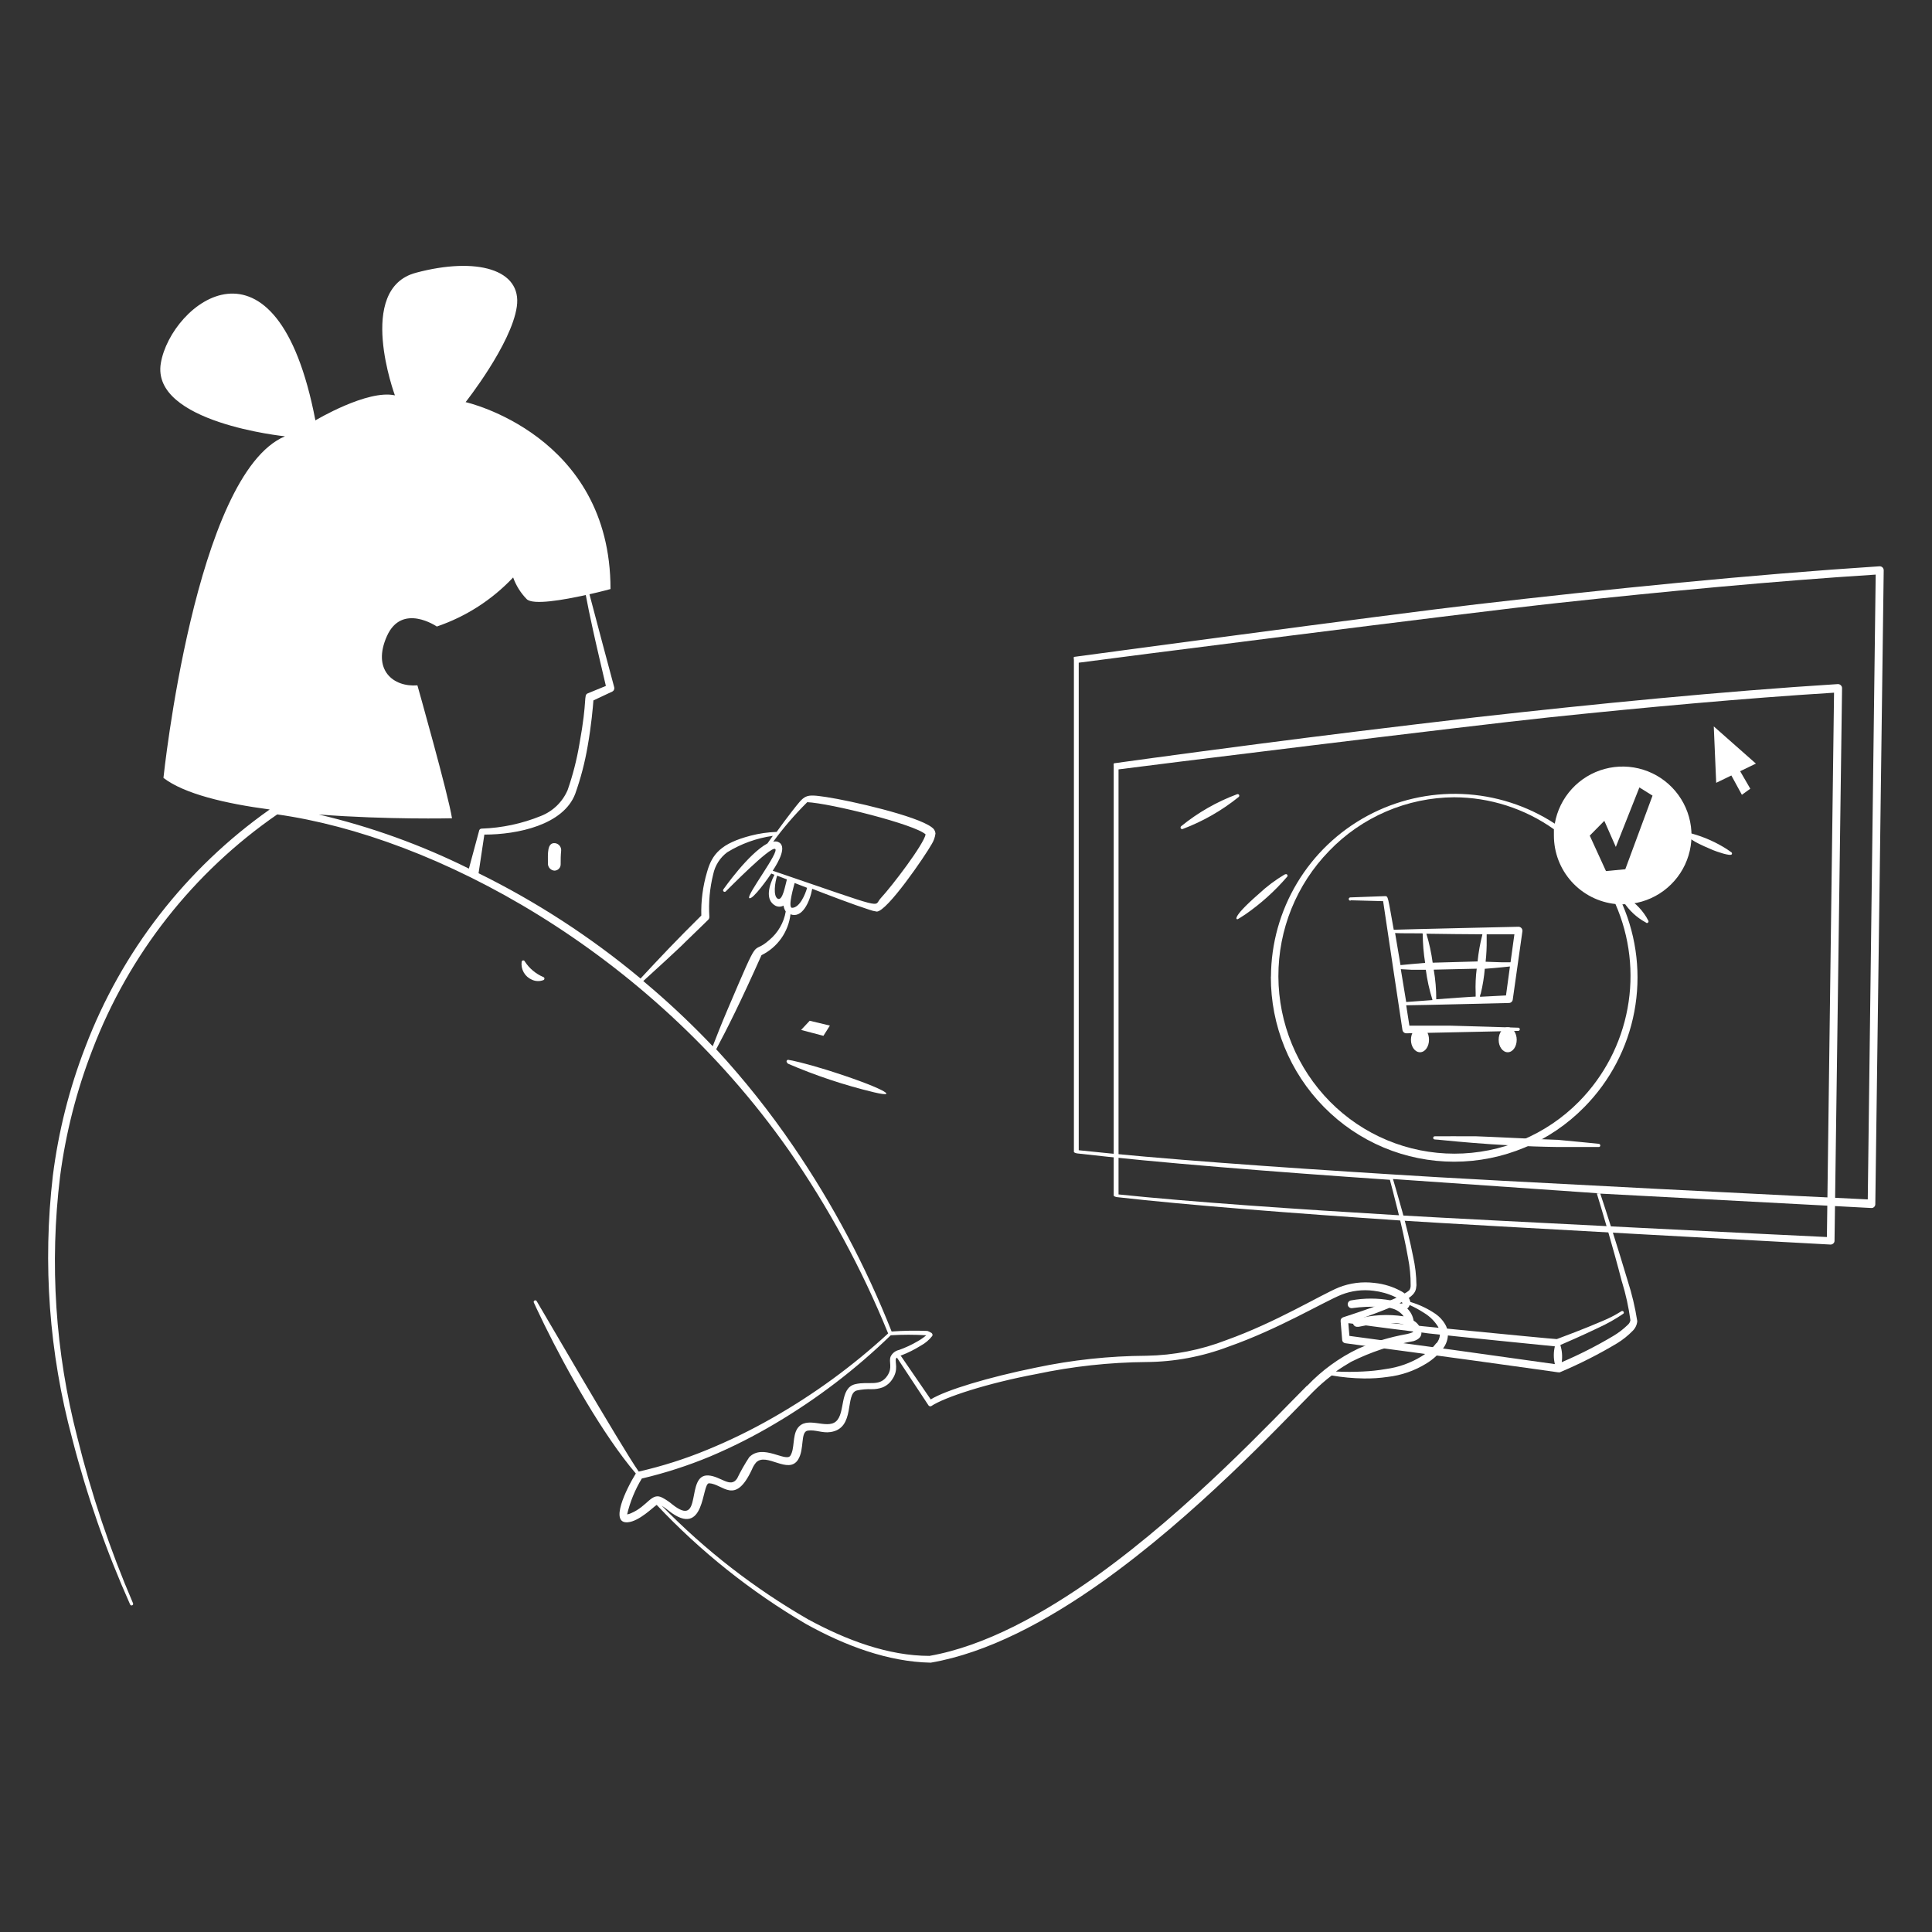 <svg width="328" height="328" viewBox="0 0 328 328" fill="none" xmlns="http://www.w3.org/2000/svg">
<rect x="0" y="0" width="328" height="328" fill="#333333" stroke="none"/>
<path fill-rule="evenodd" clip-rule="evenodd" d="M90.299 166.324C90.597 166.464 90.92 166.543 91.25 166.557C91.579 166.571 91.908 166.52 92.218 166.406C92.278 166.391 92.332 166.356 92.37 166.307C92.408 166.258 92.429 166.197 92.429 166.135C92.429 166.073 92.408 166.012 92.37 165.963C92.332 165.914 92.278 165.88 92.218 165.864C90.943 165.316 89.859 164.403 89.102 163.24C89.082 163.181 89.043 163.129 88.99 163.094C88.937 163.06 88.874 163.044 88.811 163.05C88.749 163.055 88.689 163.082 88.644 163.126C88.598 163.17 88.569 163.227 88.56 163.29C88.481 163.916 88.608 164.55 88.921 165.098C89.235 165.645 89.718 166.076 90.299 166.324ZM213.708 126.291C198.948 128.21 189.24 129.571 189.24 129.571C188.977 129.571 189.076 129.834 189.076 130.096V202.978C189.076 203.109 189.486 203.224 189.633 203.24C201.786 204.618 219.694 205.995 238.046 207.225C250.51 208.045 310.78 211.292 310.78 211.292C310.95 211.292 311.114 211.228 311.239 211.112C311.305 211.056 311.358 210.985 311.397 210.906C311.433 210.826 311.451 210.741 311.451 210.653C311.549 204.503 312.73 116.828 312.73 116.828C312.73 116.736 312.712 116.645 312.676 116.561C312.638 116.477 312.584 116.4 312.518 116.336C312.453 116.271 312.372 116.221 312.286 116.187C312.196 116.153 312.104 116.137 312.009 116.14C292.642 117.353 270.551 119.518 250.494 121.781C236.783 123.372 224.008 124.946 213.708 126.291ZM311.37 117.599L310.157 210.013C306.975 209.882 250.576 207.094 238.095 206.356C219.875 205.274 202.015 204.044 189.896 202.781V130.621C192.585 130.244 249.821 123.159 262.925 121.798C279.177 120.092 296.086 118.55 311.37 117.599Z" fill="white"/>
<path fill-rule="evenodd" clip-rule="evenodd" d="M215.758 165.809C215.724 174.099 218.973 182.065 224.795 187.966C227.677 190.897 231.114 193.226 234.906 194.817C238.697 196.406 242.766 197.225 246.877 197.225C250.988 197.225 255.058 196.406 258.851 194.817C262.642 193.226 266.079 190.897 268.96 187.966C273.35 183.524 276.311 177.873 277.466 171.736C278.621 165.6 277.914 159.258 275.438 153.526C277.667 153.534 279.852 152.904 281.734 151.712C283.617 150.519 285.121 148.813 286.067 146.795C287.012 144.777 287.362 142.53 287.074 140.32C286.785 138.11 285.873 136.029 284.44 134.321C283.008 132.612 281.118 131.349 278.991 130.68C276.866 130.01 274.594 129.962 272.441 130.541C270.288 131.12 268.346 132.302 266.843 133.948C265.341 135.595 264.339 137.636 263.958 139.832C259.266 136.771 253.836 135.032 248.24 134.798C242.642 134.563 237.087 135.842 232.154 138.499C227.223 141.156 223.099 145.094 220.217 149.897C217.334 154.7 215.799 160.191 215.775 165.793L215.758 165.809ZM272.371 139.356L274.323 143.784L278.324 133.682L280.555 135.076L275.93 147.573L272.65 147.884L269.895 141.865L272.371 139.356ZM246.869 135.355C252.941 135.371 258.859 137.268 263.81 140.783V141.865C263.81 144.749 264.878 147.531 266.807 149.675C268.736 151.818 271.39 153.173 274.257 153.477C276.701 159.048 277.417 165.224 276.311 171.206C275.207 177.188 272.332 182.701 268.058 187.031C265.296 189.829 262.005 192.049 258.378 193.565C254.751 195.081 250.859 195.861 246.927 195.861C242.996 195.861 239.104 195.081 235.475 193.565C231.848 192.049 228.559 189.829 225.795 187.031C220.207 181.367 217.062 173.738 217.035 165.782C217.007 157.826 220.099 150.175 225.648 144.473C228.397 141.613 231.691 139.332 235.336 137.766C238.981 136.2 242.903 135.38 246.869 135.355Z" fill="white"/>
<path fill-rule="evenodd" clip-rule="evenodd" d="M229.321 152.845L234.815 152.992C234.914 153.763 238.095 174.853 238.095 174.853C238.118 175.011 238.198 175.156 238.318 175.261C238.438 175.366 238.591 175.425 238.751 175.427L257.808 175.017C257.868 175.002 257.922 174.968 257.961 174.918C257.999 174.869 258.02 174.809 258.02 174.747C258.02 174.684 257.999 174.624 257.961 174.575C257.922 174.526 257.868 174.491 257.808 174.476C257.808 174.476 248.28 174.165 246.328 174.132H239.276C239.178 173.459 238.981 172.229 238.735 170.671C240.375 170.671 256.184 170.278 256.184 170.278C256.342 170.275 256.493 170.215 256.611 170.11C256.728 170.005 256.805 169.86 256.824 169.704L258.464 158.093C258.474 157.998 258.465 157.903 258.437 157.813C258.408 157.723 258.361 157.639 258.3 157.568C258.237 157.495 258.158 157.437 258.07 157.398C257.983 157.358 257.887 157.338 257.792 157.338C257.792 157.338 238.112 157.781 236.619 157.847C235.619 152.287 235.684 152.139 235.16 152.139L229.256 152.353C229.182 152.353 229.111 152.382 229.059 152.434C229.005 152.486 228.977 152.557 228.977 152.631C228.977 152.705 229.005 152.776 229.059 152.828C229.111 152.881 229.182 152.91 229.256 152.91L229.321 152.845ZM250.526 168.572V169.195C250.002 169.195 245.459 169.523 243.835 169.655C243.839 167.967 243.696 166.282 243.409 164.62L250.707 164.456C250.532 165.821 250.472 167.197 250.526 168.572ZM252.396 159.552V158.617H257.103L256.447 163.373H255.069C254.282 163.373 253.298 163.291 252.216 163.275C252.355 162.039 252.415 160.796 252.396 159.552ZM252.084 164.472C253.232 164.39 254.266 164.292 255.086 164.21L256.348 164.079L255.676 168.999L251.264 169.228C251.264 169.081 251.264 168.917 251.379 168.736C251.728 167.308 251.963 165.855 252.084 164.39V164.472ZM251.658 158.699C251.275 160.186 251.006 161.699 250.854 163.226L243.228 163.439C243.003 161.773 242.646 160.128 242.162 158.519C245.688 158.568 248.132 158.601 251.658 158.617V158.699ZM243.179 169.786L238.735 170.114C238.456 168.474 238.144 166.522 237.816 164.538L239.604 164.636H242.064C242.289 166.354 242.663 168.049 243.179 169.704V169.786ZM241.539 158.552C241.551 160.2 241.688 161.844 241.949 163.472L239.653 163.669L237.767 163.849C237.636 163.013 237.013 159.355 236.849 158.404C237.669 158.453 239.44 158.453 241.474 158.453L241.539 158.552Z" fill="white"/>
<path fill-rule="evenodd" clip-rule="evenodd" d="M319.588 96.321C319.52 96.258 319.439 96.21 319.353 96.179C319.263 96.148 319.171 96.135 319.078 96.141C297.529 97.535 272.945 100.011 250.625 102.602C235.356 104.373 182.45 111.507 182.45 111.507C182.188 111.507 182.319 111.77 182.319 112.032V195.557C182.319 195.689 182.745 195.803 182.893 195.82C196.226 197.361 215.824 198.919 235.963 200.297C236.39 201.937 238.177 208.497 239.046 213.548C239.353 215.082 239.5 216.642 239.489 218.206C239.503 218.487 239.435 218.766 239.292 219.009C237.652 220.649 228.321 223.519 228.042 223.634C227.904 223.675 227.784 223.763 227.703 223.883C227.622 224.003 227.585 224.147 227.599 224.29L227.862 227.472C227.87 227.619 227.93 227.759 228.032 227.864C228.135 227.969 228.273 228.034 228.419 228.046C266.779 233.163 264.499 233.081 264.844 232.966C268.192 231.555 271.436 229.911 274.552 228.046C275.517 227.453 276.404 226.742 277.193 225.93C277.638 225.494 277.913 224.912 277.964 224.29C277.599 221.955 277.051 219.652 276.324 217.402C274.684 211.875 272.404 204.774 271.682 202.642L317.701 205.086C317.787 205.093 317.877 205.08 317.96 205.049C318.041 205.019 318.115 204.97 318.178 204.905C318.241 204.848 318.291 204.777 318.324 204.698C318.36 204.618 318.375 204.532 318.375 204.446C318.488 197.394 319.8 96.928 319.8 96.928C319.815 96.817 319.8 96.704 319.764 96.599C319.728 96.494 319.669 96.399 319.588 96.321ZM246.623 229.161L229.092 226.799L228.911 224.651H229.059C230.42 224.848 240.621 226.16 242.654 226.389C247.066 226.881 262.908 228.472 263.974 228.571C263.735 229.563 263.735 230.596 263.974 231.588L246.623 229.161ZM275.356 217.583C276.016 219.725 276.499 221.92 276.799 224.143C276.74 224.458 276.572 224.743 276.324 224.946C275.586 225.664 274.766 226.291 273.88 226.816C271.069 228.49 268.148 229.974 265.139 231.26C265.274 230.282 265.195 229.287 264.909 228.341C265.762 227.98 268.698 226.701 271.322 225.438C272.817 224.76 274.249 223.954 275.602 223.027C275.628 223.003 275.647 222.974 275.661 222.941C275.674 222.909 275.683 222.874 275.683 222.839C275.683 222.803 275.674 222.769 275.661 222.736C275.647 222.704 275.628 222.675 275.602 222.65C275.55 222.598 275.479 222.569 275.405 222.569C275.332 222.569 275.26 222.598 275.208 222.65C274.192 223.287 273.121 223.835 272.01 224.29C269.009 225.586 265.106 227.045 264.302 227.341C263.581 227.341 232.044 224.225 230.486 224.061C240.326 220.633 240.326 219.682 240.473 218.206C240.457 216.551 240.264 214.901 239.899 213.286C238.948 208.366 237.062 202.134 236.488 200.166L271.666 202.609H271.092C271.666 204.43 273.88 211.875 275.356 217.616V217.583ZM317.095 203.626C313.699 203.479 250.707 200.346 236.816 199.411C216.529 198.149 196.652 196.738 183.139 195.279V112.508C186.009 112.098 249.854 103.947 264.434 102.373C282.474 100.421 301.417 98.633 318.44 97.551L317.095 203.626Z" fill="white"/>
<path fill-rule="evenodd" clip-rule="evenodd" d="M264.483 193.515C263.597 193.515 251.674 192.925 250.576 192.909C249.477 192.892 243.606 192.909 243.606 192.909C243.569 192.906 243.532 192.911 243.498 192.924C243.463 192.936 243.431 192.954 243.403 192.978C243.376 193.003 243.354 193.033 243.338 193.066C243.321 193.099 243.313 193.134 243.31 193.171C243.31 193.242 243.338 193.31 243.387 193.362C243.435 193.414 243.502 193.446 243.573 193.45C244.278 193.45 253.331 194.581 264.434 194.729H271.404C271.439 194.733 271.475 194.731 271.507 194.721C271.542 194.71 271.573 194.694 271.599 194.67C271.626 194.646 271.647 194.617 271.661 194.586C271.676 194.553 271.682 194.518 271.682 194.483C271.685 194.446 271.68 194.409 271.668 194.375C271.655 194.341 271.637 194.308 271.613 194.281C271.588 194.253 271.558 194.232 271.525 194.215C271.492 194.199 271.457 194.191 271.42 194.188C271.42 194.188 266.09 193.647 264.483 193.515ZM293.937 131.655L295.725 134.935L297.152 133.901L295.43 130.933L298.103 129.637L290.952 123.323L291.362 132.901L293.937 131.655ZM285.934 141.429C285.918 141.46 285.908 141.496 285.905 141.532C285.904 141.568 285.91 141.604 285.922 141.638C285.934 141.672 285.953 141.702 285.978 141.728C286.002 141.756 286.032 141.776 286.065 141.79C286.635 142.203 287.227 142.587 287.836 142.938C288.525 143.331 290.1 144.037 290.838 144.332C291.28 144.512 293.822 145.447 294.019 145.021C294.036 144.989 294.045 144.954 294.048 144.918C294.049 144.881 294.044 144.846 294.031 144.812C294.019 144.777 294 144.747 293.975 144.721C293.951 144.694 293.921 144.674 293.888 144.66L293.183 144.168C291.371 143.01 289.399 142.126 287.328 141.544C286.688 141.363 286.295 141.298 286.295 141.298C286.229 141.269 286.156 141.267 286.088 141.291C286.021 141.316 285.965 141.365 285.934 141.429ZM279.505 155.697C278.559 154.162 277.224 152.906 275.635 152.056C275.61 152.031 275.58 152.011 275.549 151.999C275.516 151.985 275.482 151.978 275.446 151.978C275.411 151.978 275.377 151.985 275.344 151.999C275.312 152.011 275.282 152.031 275.258 152.056C275.233 152.081 275.214 152.111 275.2 152.142C275.187 152.175 275.18 152.209 275.18 152.245C275.18 152.28 275.187 152.314 275.2 152.347C275.214 152.379 275.233 152.409 275.258 152.433C275.367 152.666 275.494 152.891 275.635 153.106C276.579 154.579 277.883 155.787 279.423 156.615C279.446 156.643 279.475 156.665 279.508 156.681C279.541 156.696 279.576 156.703 279.612 156.703C279.647 156.703 279.683 156.696 279.716 156.681C279.749 156.665 279.777 156.643 279.8 156.615C279.848 156.564 279.874 156.496 279.874 156.427C279.874 156.357 279.848 156.29 279.8 156.238L279.505 155.697ZM210.363 134.951C210.323 134.892 210.262 134.849 210.193 134.831C210.124 134.813 210.05 134.82 209.986 134.853C206.57 136.126 203.385 137.948 200.556 140.248C200.497 140.288 200.453 140.349 200.435 140.418C200.418 140.487 200.424 140.561 200.457 140.625C200.495 140.688 200.556 140.733 200.625 140.751C200.696 140.77 200.771 140.759 200.834 140.724C204.243 139.434 207.426 137.612 210.264 135.328C210.325 135.288 210.367 135.228 210.385 135.158C210.402 135.089 210.396 135.015 210.363 134.951ZM218.12 148.448C216.546 149.379 215.078 150.479 213.741 151.728C208.674 156.14 209.986 156.238 210.264 155.976C210.264 155.976 210.724 155.713 211.429 155.238C214.046 153.425 216.421 151.287 218.497 148.875C218.525 148.851 218.546 148.824 218.563 148.793C218.579 148.763 218.589 148.729 218.591 148.693C218.594 148.657 218.591 148.623 218.581 148.589C218.57 148.555 218.553 148.525 218.53 148.497C218.508 148.47 218.479 148.448 218.448 148.432C218.418 148.415 218.384 148.406 218.348 148.403C218.313 148.401 218.279 148.403 218.244 148.414C218.212 148.425 218.18 148.441 218.153 148.465L218.12 148.448ZM243.72 223.068C242.408 222.173 240.964 221.487 239.44 221.035C239.383 220.759 239.272 220.496 239.112 220.264C238.821 219.872 238.453 219.542 238.03 219.296C236.586 218.479 234.99 217.97 233.339 217.804C231.284 217.548 229.197 217.813 227.271 218.575C224.188 219.854 216.628 224.495 208.198 227.513C203.874 229.19 199.289 230.089 194.652 230.169C188.33 230.202 182.026 230.877 175.841 232.187C167.788 233.827 160.589 235.991 158.014 237.582L152.881 230.104H153.028C154.171 229.663 155.27 229.113 156.308 228.464C157.065 228.058 157.73 227.5 158.26 226.824C158.297 226.765 158.316 226.697 158.316 226.627C158.316 226.557 158.297 226.489 158.26 226.43C158.204 226.328 158.11 226.251 157.998 226.217C157.824 226.106 157.636 226.019 157.44 225.955C155.417 225.875 153.392 225.908 151.372 226.053C147.002 214.998 141.413 204.464 134.71 194.647C130.748 188.828 126.362 183.308 121.59 178.132C123.492 174.557 125.641 170.309 129.282 162.159C130.617 161.507 131.767 160.53 132.627 159.317C133.486 158.106 134.028 156.697 134.202 155.221C136.17 155.976 137.481 153.155 137.891 150.892C140.417 151.876 144.976 153.614 147.551 154.434C147.97 154.587 148.405 154.697 148.846 154.762C150.601 154.762 157.046 145.332 158.194 143.282C158.529 142.738 158.742 142.129 158.818 141.495C158.8 141.281 158.733 141.076 158.621 140.895C158.51 140.713 158.358 140.558 158.178 140.445C155.652 138.51 144.5 135.951 140.253 135.312C136.58 134.771 136.694 134.902 134.448 137.755C133.595 138.838 132.66 140.117 131.856 141.232C130.367 141.284 128.887 141.499 127.445 141.872C122.426 143.184 120.885 144.988 120.032 148.055C119.322 150.448 118.995 152.939 119.064 155.435C114.997 159.453 111.98 162.634 108.749 166.127C100.322 159.099 91.09 153.099 81.246 148.251L82.23 141.691C87.871 141.691 95.662 140.051 97.662 134.754C98.591 132.141 99.294 129.452 99.761 126.718C100.401 123.127 100.664 119.994 100.746 118.912L103.927 117.419C104.065 117.355 104.175 117.244 104.238 117.106C104.301 116.967 104.313 116.811 104.272 116.665C104.272 116.665 100.319 101.905 100.073 100.888C102.123 100.429 103.648 100.003 103.648 100.003C103.648 73.763 79.048 68.269 79.048 68.269C79.048 68.269 86.822 58.429 87.74 52.065C88.659 45.702 80.852 43.57 70.602 46.309C60.352 49.048 67.043 67.121 67.043 67.121C62.37 66.087 53.546 71.368 53.546 71.368C46.986 37.174 29.028 51.524 27.306 61.643C25.584 71.762 48.38 74.074 48.38 74.074C33.112 80.47 27.749 132.065 27.749 132.065C31.259 134.771 38.245 136.427 45.789 137.427C31.557 147.463 20.649 161.524 14.465 177.804C11.755 184.825 9.91 192.149 8.971 199.616C7.228 214.554 8.341 229.685 12.251 244.208C14.732 253.865 18.024 263.296 22.091 272.399C22.119 272.465 22.172 272.516 22.238 272.542C22.271 272.555 22.306 272.562 22.341 272.561C22.377 272.561 22.411 272.552 22.444 272.539C22.476 272.525 22.505 272.505 22.529 272.479C22.554 272.454 22.573 272.424 22.586 272.391C22.599 272.358 22.605 272.324 22.605 272.289C22.604 272.253 22.597 272.219 22.583 272.186C18.661 263.064 15.496 253.635 13.12 243.995C9.382 229.548 8.392 214.527 10.201 199.715C11.163 192.354 13.008 185.135 15.695 178.214C21.878 162.034 32.816 148.107 47.068 138.264C73.686 142.003 109.995 161.224 133.874 195.221C140.645 204.95 146.317 215.4 150.782 226.381C144.789 231.902 138.186 236.721 131.102 240.747C127.549 242.778 123.867 244.574 120.081 246.127C116.311 247.687 112.416 248.927 108.437 249.833C105.485 245.635 91.234 221.035 91.119 220.903C91.103 220.872 91.081 220.843 91.054 220.82C91.028 220.797 90.996 220.78 90.963 220.77C90.929 220.759 90.893 220.754 90.858 220.759C90.823 220.761 90.789 220.772 90.758 220.789C90.724 220.804 90.694 220.827 90.669 220.854C90.644 220.883 90.626 220.916 90.615 220.951C90.604 220.987 90.601 221.025 90.606 221.062C90.611 221.099 90.623 221.135 90.643 221.166C90.643 221.166 91.299 222.609 92.414 224.889C96.186 232.58 102.386 243.634 107.945 250.161C106.305 252.801 103.452 258.689 106.568 258.443C108.519 258.295 110.963 255.803 111.488 255.491C118.935 263.403 127.472 270.211 136.842 275.712C143.5 279.419 150.798 282.125 157.932 282.272H158.03C167.592 280.632 177.71 275.253 187.091 268.578C203.016 257.246 216.923 242.338 222.925 236.287C223.918 235.293 224.975 234.366 226.09 233.515C227.883 233.829 229.698 233.999 231.519 234.023C232.885 234.047 234.251 233.959 235.602 233.761C237.93 233.491 240.17 232.713 242.162 231.481C243.228 230.83 244.167 229.991 244.934 229.005C245.519 228.275 245.832 227.365 245.82 226.43C245.795 225.851 245.625 225.288 245.328 224.79C244.919 224.109 244.372 223.522 243.72 223.068ZM54.12 138.28C65.863 139.182 76.736 138.92 76.736 138.92C76.145 135.017 70.865 116.353 70.865 116.353C66.748 116.681 63.14 113.729 65.682 108.006C68.224 102.282 74.161 106.366 74.161 106.366C79.096 104.689 83.544 101.829 87.117 98.035C87.609 99.41 88.393 100.663 89.413 101.708C90.463 102.774 95.645 101.856 99.45 101.019C99.712 102.463 100.155 104.611 100.647 106.841C101.008 108.563 102.664 115.632 102.861 116.452L99.778 117.715C99.023 118.059 99.778 118.633 98.368 126.325C97.921 128.978 97.252 131.59 96.367 134.131C95.94 135.126 95.32 136.027 94.543 136.781C93.766 137.535 92.847 138.128 91.84 138.526C88.642 139.83 85.239 140.557 81.787 140.675C81.672 140.67 81.56 140.71 81.474 140.787C81.389 140.863 81.336 140.97 81.328 141.085L79.606 147.464C71.492 143.434 62.94 140.352 54.12 138.28ZM134.48 154.123C133.66 154.123 134.858 150.154 134.907 149.908L137.022 150.728C136.71 151.859 135.76 154.106 134.48 154.123ZM136.989 136.181C140.974 136.361 155.357 139.969 157.145 141.659C156.8 143.381 151.52 150.334 149.502 152.515C148.19 153.909 151.142 154.631 131.184 147.825C132.201 146.283 133.759 143.528 132.02 142.905C131.773 142.837 131.512 142.837 131.266 142.905C133.017 140.516 134.953 138.268 137.055 136.181H136.989ZM133.595 149.301C133.316 150.236 132.89 152.991 132.053 152.581C131.217 152.171 131.561 149.76 131.938 148.661L133.595 149.301ZM110.848 167.948L109.208 166.554C110.159 165.701 115.768 160.568 116.276 159.994C118.441 157.911 120.229 156.156 120.229 156.156C120.299 156.086 120.354 156.002 120.388 155.908C120.422 155.815 120.435 155.715 120.426 155.615C120.276 153.202 120.497 150.779 121.082 148.432C121.392 146.937 122.238 145.608 123.46 144.693C125.82 143.24 128.455 142.291 131.2 141.905L130.298 143.184C127.018 144.955 122.951 150.81 122.82 150.974C122.797 151.001 122.78 151.031 122.77 151.065C122.759 151.1 122.755 151.134 122.758 151.169C122.761 151.205 122.771 151.239 122.787 151.269C122.804 151.3 122.826 151.328 122.853 151.351C122.88 151.374 122.911 151.391 122.944 151.402C122.978 151.412 123.013 151.415 123.048 151.412C123.083 151.41 123.117 151.4 123.148 151.384C123.18 151.367 123.207 151.346 123.23 151.318C123.853 150.728 130.676 143.758 131.578 144.119C132.48 144.479 126.658 152.023 127.199 152.466C127.74 152.909 130.626 148.776 130.938 148.301L131.479 148.514C130.561 150.301 129.839 152.745 131.61 153.745C131.826 153.864 132.069 153.927 132.316 153.927C132.562 153.927 132.805 153.864 133.021 153.745C133.07 154.104 133.199 154.445 133.398 154.746C133.075 156.64 132.086 158.355 130.61 159.584C127.33 162.487 129.364 157.681 123.492 171.457C122.968 172.671 122.492 173.852 122.082 174.869C121.672 175.885 121.229 177.017 121 177.624C117.779 174.231 114.391 171.001 110.848 167.948ZM107.092 256.918C106.895 257.011 106.685 257.071 106.469 257.098C106.976 254.953 107.817 252.898 108.962 251.014C112.916 250.084 116.789 248.834 120.54 247.275C124.359 245.661 128.063 243.786 131.627 241.666C138.726 237.465 145.305 232.438 151.224 226.693C153.235 226.571 155.249 226.571 157.26 226.693C156.796 227.084 156.296 227.429 155.767 227.726C154.771 228.309 153.723 228.797 152.635 229.185C152.329 229.251 152.04 229.385 151.793 229.579C151.546 229.772 151.346 230.019 151.208 230.301C150.831 231.268 151.602 232.121 150.634 233.581C149.322 235.499 147.502 234.45 145.206 234.991C142.467 235.631 143.566 239.911 141.926 241.321C140.286 242.732 136.907 240.239 135.366 242.535C134.513 243.831 134.94 245.946 134.185 247.127C133.431 248.308 129.511 245.028 127.199 247.389C126.438 248.546 125.753 249.751 125.149 250.997C124.017 252.736 122.361 250.604 120.229 250.489C116.293 250.292 119.425 259.607 114.144 255.409C113.639 254.98 113.089 254.607 112.504 254.294C110.602 253.228 110.028 255.688 107.092 256.918ZM221.892 235.253C215.922 241.223 202.081 256.131 186.271 267.479C177.071 274.039 167.198 279.468 157.801 281.124C150.847 281.124 143.713 278.467 137.202 274.925C128.065 269.667 119.698 263.172 112.34 255.622C112.757 255.886 113.157 256.176 113.538 256.491C119.819 261.411 119.081 251.752 120.393 251.817C122.787 251.932 124.772 255.671 127.658 249.472C127.827 249.043 128.065 248.644 128.363 248.291C130.118 246.487 133.841 250.423 135.497 247.799C136.612 246.012 135.842 243.076 137.137 242.879C138.432 242.683 139.613 243.339 140.991 243.125C145.353 242.486 143.336 236.565 145.501 236.057C146.315 235.886 147.146 235.814 147.977 235.844C148.619 235.86 149.261 235.755 149.863 235.532C150.54 235.247 151.112 234.76 151.503 234.138C152.602 232.498 151.897 231.285 152.11 230.678C152.143 230.596 152.2 230.528 152.274 230.481L157.637 238.599C157.659 238.635 157.688 238.663 157.72 238.686C157.754 238.71 157.794 238.725 157.834 238.73C157.913 238.762 158 238.762 158.08 238.73C160.359 237.189 167.723 234.811 175.972 233.269C182.099 231.972 188.34 231.29 194.602 231.235C199.373 231.205 204.099 230.321 208.559 228.628C217.021 225.659 224.631 221.067 227.73 219.805C229.455 219.13 231.322 218.898 233.159 219.132C234.438 219.278 235.684 219.632 236.849 220.182C237.279 220.364 237.662 220.645 237.964 221.002C238.023 221.093 238.067 221.193 238.095 221.297H237.767C237.245 221.054 236.694 220.877 236.127 220.772C233.894 220.361 231.603 220.361 229.37 220.772C229.284 220.784 229.201 220.815 229.127 220.86C229.052 220.905 228.988 220.964 228.936 221.033C228.884 221.104 228.846 221.184 228.825 221.268C228.805 221.353 228.801 221.44 228.813 221.527C228.827 221.613 228.855 221.696 228.9 221.77C228.945 221.845 229.004 221.909 229.075 221.961C229.145 222.013 229.224 222.051 229.309 222.072C229.394 222.092 229.481 222.096 229.567 222.084C231.148 221.863 232.746 221.792 234.34 221.871H235.192C235.526 221.924 235.854 222.001 236.176 222.101C237.029 222.289 237.786 222.778 238.308 223.478C235.65 223.068 232.935 223.219 230.338 223.921H230.141C229.987 223.981 229.858 224.095 229.78 224.242C229.703 224.388 229.681 224.559 229.719 224.72C229.757 224.883 229.851 225.025 229.987 225.122C230.122 225.219 230.287 225.264 230.453 225.249H230.682C232.359 224.884 234.068 224.677 235.783 224.626H236.98C237.493 224.671 237.998 224.77 238.489 224.921C238.662 224.983 238.828 225.066 238.981 225.167C239.061 225.217 239.15 225.251 239.243 225.266C239.411 225.355 239.558 225.478 239.674 225.628C239.79 225.777 239.872 225.95 239.916 226.135L239.702 226.233C239.41 226.346 239.108 226.434 238.8 226.496C235.981 226.997 233.23 227.823 230.6 228.956C227.355 230.51 224.42 232.644 221.941 235.253H221.892ZM243.835 228.037C243.142 228.939 242.286 229.701 241.31 230.284C239.484 231.402 237.445 232.128 235.324 232.416C234.028 232.642 232.719 232.784 231.404 232.843C229.869 232.925 228.33 232.925 226.796 232.843C227.681 232.219 228.534 231.695 229.37 231.203C232.732 229.526 236.316 228.339 240.014 227.677C241.014 227.349 241.375 226.807 241.31 226.168C241.256 225.763 241.11 225.376 240.883 225.038C240.655 224.699 240.353 224.418 239.998 224.216C239.866 223.429 239.488 222.706 238.915 222.15L239.112 221.953C239.202 221.833 239.275 221.7 239.325 221.559C240.178 221.946 241.001 222.394 241.785 222.904C242.746 223.489 243.555 224.293 244.147 225.249C244.392 225.685 244.498 226.186 244.452 226.684C244.404 227.182 244.207 227.655 243.884 228.037H243.835Z" fill="white"/>
<path fill-rule="evenodd" clip-rule="evenodd" d="M133.644 180.528C138.412 182.592 143.351 184.237 148.404 185.448C153.061 186.547 149.699 184.563 140.204 181.594C136.776 180.528 134.185 179.954 133.939 179.954C133.903 179.936 133.863 179.926 133.823 179.924C133.783 179.923 133.742 179.93 133.705 179.946C133.667 179.961 133.634 179.986 133.607 180.016C133.579 180.046 133.559 180.081 133.547 180.12C133.535 180.158 133.531 180.199 133.537 180.24C133.542 180.28 133.556 180.318 133.578 180.352C133.599 180.386 133.628 180.416 133.662 180.438C133.697 180.46 133.735 180.474 133.775 180.479L133.644 180.528ZM140.892 174.116L137.465 173.296L136.006 174.854L139.794 175.854L140.892 174.116ZM241.08 174.395C240.227 174.395 239.538 175.346 239.538 176.527C239.538 177.708 240.227 178.642 241.08 178.642C241.933 178.642 242.605 177.691 242.605 176.527C242.605 175.362 241.982 174.395 241.08 174.395ZM255.971 174.395C255.118 174.395 254.43 175.346 254.43 176.527C254.43 177.708 255.118 178.642 255.971 178.642C256.824 178.642 257.496 177.691 257.496 176.527C257.496 175.362 256.808 174.395 255.971 174.395ZM94.104 147.81C94.249 147.813 94.394 147.785 94.528 147.73C94.663 147.674 94.785 147.592 94.886 147.487C94.988 147.382 95.067 147.258 95.118 147.122C95.17 146.986 95.193 146.841 95.186 146.695C95.186 145.941 95.186 145.203 95.268 144.448C95.297 144.148 95.212 143.848 95.03 143.608C94.847 143.367 94.581 143.205 94.284 143.153C92.841 142.956 93.021 144.973 93.021 146.597C93.016 146.898 93.124 147.19 93.325 147.416C93.526 147.64 93.803 147.781 94.104 147.81Z" fill="white"/>
</svg>
